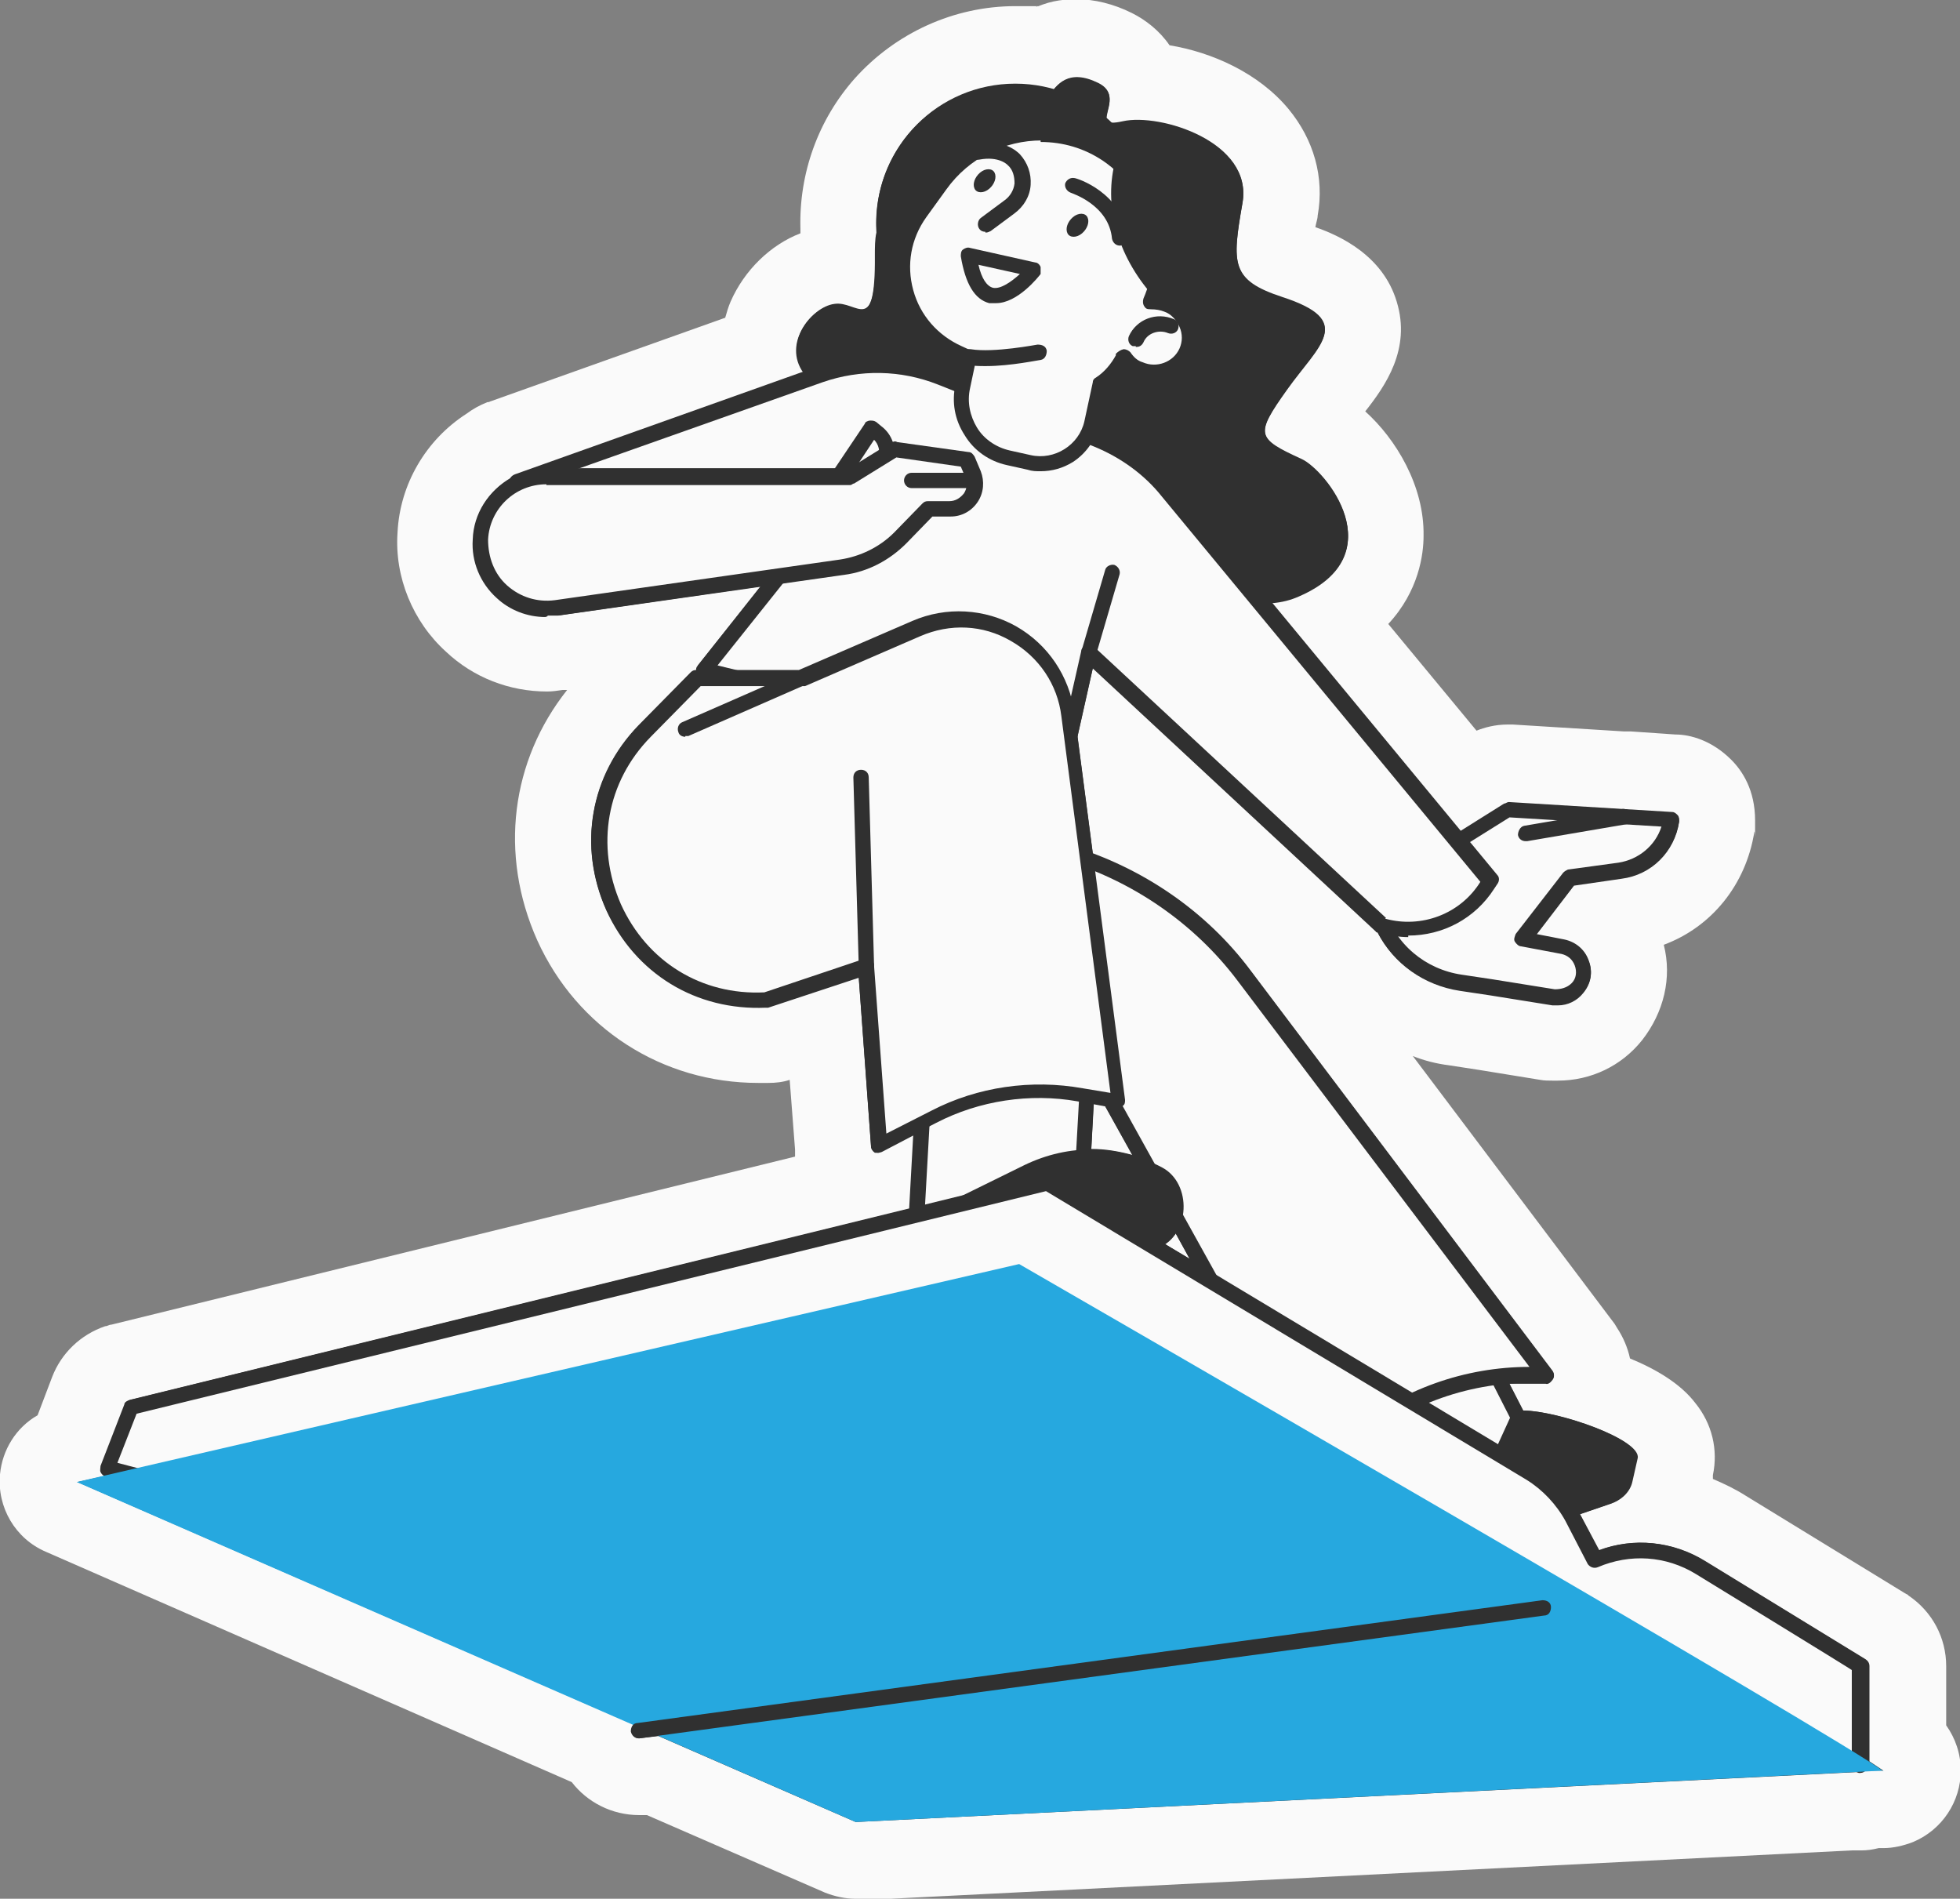<?xml version="1.0" encoding="UTF-8"?>
<svg id="Layer_1" xmlns="http://www.w3.org/2000/svg" version="1.1" viewBox="0 0 255.4 247.4">
  <rect x="0" y="0" width="255.4" height="247.4" fill="#808080" stroke="none"/>
  <!-- Generator: Adobe Illustrator 29.2.0, SVG Export Plug-In . SVG Version: 2.1.0 Build 108)  -->
  <defs>
    <style>
      .st0 {
        fill: #303030;
      }

      .st1 {
        fill: #26a8df;
      }

      .st2 {
        fill: #fafafa;
      }
    </style>
  </defs>
  <path class="st2" d="M111.5,247.4c-1.4,0-2.7-.3-4-.8l-23.2-10.1c-.3,0-.7,0-1,0-3.6,0-6.8-1.7-8.8-4.3L6,202.2c-4-1.7-6.4-5.8-6-10.1.3-3.2,2.1-6.1,4.9-7.7l1.9-5c1.2-3.1,3.7-5.5,6.9-6.6.3,0,.5-.2.8-.2l89.1-21.9c0-.3,0-.6,0-.9l-.7-9.1c-.9.3-1.8.4-2.8.4h-.1c-.4,0-.8,0-1.2,0-12.5,0-23.6-7.1-28.8-18.6-5-11.2-3.4-23.4,3.9-32.6-.2,0-.4,0-.6,0-.7.1-1.3.2-2,.2-4.9,0-9.6-1.8-13.2-5.2-4.3-3.9-6.7-9.7-6.3-15.5.3-6.3,3.7-12.1,9-15.5.8-.6,1.7-1.1,2.7-1.5.1,0,.2,0,.4-.1l30.6-10.9c.2-.7.4-1.4.7-2.1,1.8-4.1,5.2-7.4,9.1-8.9,0-.2,0-.4,0-.6-.2-7.2,2.3-14.2,7.1-19.6,5.3-5.9,12.9-9.4,20.9-9.4s1.9,0,2.8.1c2-.9,3.9-1,5.2-1,2.3,0,4.8.6,7.2,1.8,1.8.9,3.6,2.3,4.9,4.2,5.5.9,11.6,3.6,15.5,8.3,3.3,4,4.7,8.9,3.8,13.9,0,.4-.2.9-.3,1.5,3.2,1.1,8.8,3.7,10.6,9.7,1.9,6.2-1.5,11-4.1,14.3,4,3.6,7.7,9.7,7.6,16.2,0,2.4-.6,7.2-4.6,11.5l11.5,13.9c1-.4,2.4-.8,4.1-.8s.4,0,.6,0l14.5.9c.3,0,.6,0,.9,0l5.8.4c2,0,4.8.8,7.3,3.3,1.4,1.4,3.1,3.9,3.1,7.9s0,1-.1,1.5c-1.1,6.9-5.6,12.4-11.8,14.7,1.1,4.3,0,8.8-2.8,12.4-2.7,3.4-6.7,5.3-11,5.3h-.7c-.5,0-1.1,0-1.6-.1l-8-1.3-3.9-.6c-1.6-.2-3.2-.6-4.7-1.2l26.3,34.9c.1.2.2.3.3.5.8,1.2,1.4,2.6,1.7,4,3.4,1.4,6.6,3.3,8.5,5.8,2.2,2.7,3,6.1,2.3,9.4v.5c1.4.6,2.9,1.3,4.3,2.2l20.9,12.8c.1,0,.2.1.3.2,3.1,2.1,4.9,5.5,4.9,9.2v7.7c1.2,1.7,1.9,3.7,1.9,5.9,0,4-2.4,7.7-6.2,9.3-1.3.5-2.6.8-3.9.8s-.4,0-.6,0h0c-.8.2-1.5.3-2.3.3s-.8,0-1.2,0l-129.2,6.5c-.2,0-.3,0-.5,0Z"/>
  <path class="st0" d="M245.4,230.8s0,0-.1,0h.1s0,0,0,0ZM245.3,230.7h-2.4c-.2.2-.3.3-.5.3h-.2c0,0-.3-.1-.3-.1l-130.4,6.5-25.7-11.2-2.5.3h0c-.5,0-.9-.4-1-.9,0-.3.1-.6.3-.9l-72.5-31.6,3.6-.8c-.2,0-.4-.3-.5-.5,0-.2,0-.6,0-.8l3.1-8c0-.3.4-.5.7-.6l101.6-24.9.5-9.6-4.2,2.2c0,0-.3.1-.4.1h0c-.2,0-.3,0-.5,0-.3-.2-.5-.5-.5-.8l-1.6-22-11.8,3.9h-.3c-9.1.4-17-4.4-20.8-12.7-3.7-8.3-2.1-17.5,4.2-24l6.8-6.9c.2-.2.4-.3.7-.3h0c0-.2,0-.5.2-.6l8.2-10.4-26.4,3.8h-1.4l-.2.2c-2.4,0-4.7-.9-6.4-2.5-2.1-1.9-3.3-4.7-3.1-7.6.1-3.4,2.1-6.4,4.9-7.9.1-.1.3-.3.5-.4l37.7-13.4c-2.8-3.9,1.1-8.5,3.9-8.9,3-.5,5.5,4.4,5.4-6.4,0-1.1,0-2.1.2-3-.3-4.7,1.2-9.5,4.6-13.3,4.8-5.3,12-7.2,18.5-5.3,1.1-1.3,2.7-2.4,5.8-.8,2.6,1.2,1,3.5,1.1,4.6,0,0,.1.1.2.2.2.1.3.3.4.4.3,0,.8,0,1.5-.2,4.9-1.1,17,2.7,15.6,10.6-1.4,8-1.5,10.1,5.2,12.3,9.5,3.1,4.8,6.1.6,12-4.2,5.9-4,6.4,1.9,9.1,3.1,1.4,12.1,12.4-.3,17.8-1.1.5-2.3.8-3.6.9l24.6,29.8,5.7-3.6c.2,0,.4-.2.6-.2l14.9.9h0s0,0,.1,0l6.3.4c.3,0,.5.2.7.4s.2.5.2.8c-.6,3.9-3.6,6.9-7.5,7.4l-6.2.9-4.9,6.4,3.6.7c1.5.3,2.7,1.3,3.2,2.7.6,1.5.3,3-.7,4.2-.8,1-2,1.6-3.3,1.6h-.7l-8.1-1.3-4-.6c-4.6-.7-8.6-3.5-10.7-7.6,0,0-.2,0-.2-.1l-36.9-34.3-2,8.9,2,15.3c8.1,3,15.4,8.3,20.6,15.3l39.3,52.1c.2.3.3.7,0,1.1-.3.4-.6.6-.9.5h-.2c-1.5,0-3,0-4.5,0l1.8,3.5c4.6,0,15.4,3.8,14.9,6.2l-.7,3.1c-.3,1.3-1.4,2.4-3,2.9l-3.8,1.3,2.5,4.7c4.5-1.7,9.6-1.2,13.8,1.4l20.9,12.8c.3.2.5.5.5.9v12.4c.9.6,1.5,1,1.8,1.2ZM155,164l-1.8-3.3c-.4.5-.8,1-1.4,1.4l3.2,1.9ZM147.6,150.5l-3.6-6.4-1.5-.3-.3,5.9c1.8,0,3.6.3,5.4.8Z"/>
  <g id="Layer_2">
    <g id="_Layer_">
      <g>
        <g>
          <g>
            <path class="st2" d="M178.8,116.6l.6,2.1c1.5,4.9,5.8,8.6,10.9,9.3l4,.6,8.1,1.3c2.5.4,4.5-2.1,3.6-4.4h0c-.4-1.1-1.4-1.9-2.5-2.1l-5.3-1,6.2-8,6.6-.9c3.4-.5,6.1-3.2,6.7-6.6h0l-21.3-1.3-17.7,11.1h0Z"/>
            <path class="st0" d="M203,130.9h-.7l-8.1-1.3-4-.6c-5.5-.8-10.1-4.7-11.7-10l-.6-2.1c-.1-.4,0-.9.4-1.1l17.7-11.1c.2,0,.4-.2.6-.2l21.3,1.3c.3,0,.5.2.7.4s.2.5.2.8c-.6,3.9-3.6,6.9-7.5,7.4l-6.2.9-4.9,6.4,3.6.7c1.5.3,2.7,1.3,3.2,2.7.6,1.5.3,3-.7,4.2-.8,1-2,1.6-3.3,1.6h0ZM180,117.1l.4,1.3c1.4,4.6,5.3,7.9,10.1,8.6l4,.6,8.1,1.3c.8,0,1.6-.2,2.2-.8s.7-1.5.4-2.3-.9-1.3-1.7-1.5l-5.3-1c-.3,0-.6-.3-.8-.6s0-.7.1-1l6.2-8c.2-.2.4-.3.6-.4l6.6-.9c2.6-.4,4.8-2.2,5.6-4.7l-19.8-1.2-16.8,10.5h0Z"/>
          </g>
          <g>
            <path class="st2" d="M198.8,108.6l12.9-2.2-12.9,2.2Z"/>
            <path class="st0" d="M198.8,109.6c-.5,0-.9-.3-1-.8,0-.5.3-1.1.8-1.2l12.9-2.2c.5,0,1.1.3,1.2.8,0,.5-.3,1.1-.8,1.2l-12.9,2.2h-.2Z"/>
          </g>
          <g>
            <polygon class="st2" points="200.7 190.1 182.2 200.7 170.4 177.5 188.9 166.9 200.7 190.1"/>
            <path class="st0" d="M182.2,201.7h-.3c-.3,0-.5-.3-.6-.5l-11.8-23.2c-.2-.5,0-1.1.4-1.3l18.4-10.6c.2-.1.5-.2.8,0,.3,0,.5.3.6.5l11.8,23.2c.2.5,0,1.1-.4,1.3l-18.4,10.6c-.1,0-.3.1-.5.1h0ZM171.7,177.9l10.9,21.4,16.7-9.6-10.9-21.4-16.7,9.6Z"/>
          </g>
          <g>
            <polygon class="st2" points="140.6 160.5 119.3 160.5 120.6 137 141.9 137 140.6 160.5"/>
            <path class="st0" d="M140.6,161.5h-21.3c-.3,0-.5-.1-.7-.3s-.3-.5-.3-.7l1.3-23.5c0-.5.5-.9,1-.9h21.3c.3,0,.5,0,.7.3.2.2.3.5.3.7l-1.3,23.5c0,.5-.5.9-1,.9ZM120.4,159.5h19.3l1.2-21.5h-19.3s-1.2,21.5-1.2,21.5Z"/>
          </g>
          <path class="st0" d="M105.5,49.2c2,2,2.8,3.8,2.7,5,0,0,45.9,30.1,61.1,23.4,12.4-5.4,3.4-16.4.3-17.8-5.9-2.7-6.1-3.2-1.9-9.1s8.9-8.9-.6-12c-6.7-2.2-6.6-4.3-5.2-12.3,1.4-7.9-10.7-11.7-15.6-10.6-4.9,1.1.7-3.1-3.2-5-3.9-1.9-5.4.2-6.5,1.8-1.1,1.6-9.8.4-12.9,6.2-3.1,5.8-9.8,3.6-9.6,14.4,0,10.8-2.4,5.9-5.4,6.4-3,.4-7.3,5.6-3.2,9.7h0Z"/>
          <g>
            <path class="st2" d="M91.8,87.3l15.5-19.5-39.9-4.9,39.6-14.1c5.1-1.8,10.6-1.7,15.7.3l20.4,8.1c3.6,1.4,6.8,3.8,9.2,6.8l42,50.8-.4.6c-2.9,4.6-8.6,6.7-13.8,5.2h0l-38.1-35.5-3.1,13.8-47-11.5h0Z"/>
            <path class="st0" d="M183.5,122.1c-1.2,0-2.5-.2-3.8-.6-.1,0-.3,0-.4-.2l-36.9-34.3-2.7,12.1c0,.3-.2.5-.4.6s-.5.2-.8,0l-47-11.5c-.3,0-.6-.3-.7-.7,0-.3,0-.7.2-.9l14.4-18.1-38.1-4.7c-.5,0-.8-.4-.9-.9s.2-.9.7-1.1l39.6-14.1c5.3-1.9,11.1-1.8,16.4.3l20.4,8.1c3.8,1.5,7.1,3.9,9.6,7.1l42,50.8c.3.3.3.8,0,1.2l-.4.6c-2.5,3.9-6.7,6.1-11.2,6.1h0ZM180.5,119.7c4.7,1.3,9.8-.6,12.4-4.8l-41.5-50.2c-2.3-2.9-5.4-5.1-8.8-6.5l-20.4-8.1c-4.8-1.9-10.1-2-15-.3l-35.6,12.6,35.7,4.4c.4,0,.7.3.8.6,0,.3,0,.7,0,1l-14.6,18.3,44.5,10.9,2.9-12.8c0-.3.3-.6.7-.7.3,0,.7,0,1,.2l38,35.3h0Z"/>
          </g>
          <g>
            <path class="st2" d="M132.8,109.3l6.2,1.8c9.2,2.7,17.2,8.3,23,15.9l39.3,52.1h-.2c-8.9-.4-17.6,2.4-24.4,8l-5.3,4.3-31.9-57.5-6.6-24.6h-.1Z"/>
            <path class="st0" d="M171.4,192.4h-.2c-.3,0-.5-.2-.7-.5l-31.9-57.5v-.2l-6.6-24.6c0-.3,0-.7.3-1,.3-.2.6-.3,1-.2l6.2,1.8c9.3,2.8,17.7,8.5,23.5,16.3l39.3,52.1c.2.3.3.7,0,1.1s-.6.6-.9.5h-.2c-8.6-.4-17.1,2.3-23.7,7.8l-5.3,4.3c-.2.2-.4.2-.6.2h-.2ZM140.4,133.5l31.3,56.4,4.4-3.5c6.6-5.4,14.8-8.3,23.2-8.3l-38.1-50.4c-5.6-7.4-13.6-12.9-22.5-15.6l-4.4-1.3,6.1,22.8h0Z"/>
          </g>
          <g>
            <g>
              <path class="st2" d="M114.5,149.2l7.2-3.7c5.9-3,12.6-4,19.1-2.8l5,.9-6.6-50.5c-1.2-9.3-11.1-14.9-19.7-11.2l-15,6.5h-13.6l-6.8,6.9c-13.1,13.4-2.9,35.9,15.8,35h0l13-4.3,1.7,23.3h0Z"/>
              <path class="st0" d="M114.5,150.2c-.2,0-.3,0-.5-.1-.3-.2-.5-.5-.5-.8l-1.6-22-11.8,3.9h-.3c-9.1.4-17-4.4-20.8-12.7-3.7-8.3-2.1-17.5,4.2-24l6.8-6.9c.2-.2.4-.3.7-.3h13.4l14.8-6.4c4.4-1.9,9.4-1.6,13.5.7,4.2,2.4,6.9,6.5,7.6,11.2l6.6,50.5c0,.3,0,.6-.3.8s-.6.3-.9.3l-5-.9c-6.2-1.1-12.8-.1-18.4,2.8l-7.2,3.7c0,0-.3.1-.4.1h0ZM112.9,124.9c.2,0,.4,0,.6.2.3.2.4.4.4.8l1.6,21.8,5.9-3c6-3.1,13-4.1,19.7-2.9l3.6.6-6.4-49.1c-.5-4.1-2.9-7.7-6.6-9.8-3.6-2.1-7.9-2.3-11.8-.6l-15,6.5h-13.6l-6.5,6.6c-5.8,5.9-7.2,14.2-3.9,21.8,3.4,7.5,10.5,11.9,18.7,11.5l12.8-4.3h.5Z"/>
            </g>
            <path class="st0" d="M112.9,126.9c-.5,0-1-.4-1-1l-.7-24.6c0-.6.4-1,1-1s1,.4,1,1l.7,24.6c0,.6-.4,1-1,1h0Z"/>
            <path class="st0" d="M89.3,96c-.4,0-.8-.2-.9-.6-.2-.5,0-1.1.5-1.3l15.3-6.7c.5-.2,1.1,0,1.3.5s0,1.1-.5,1.3l-15.3,6.7h-.4Z"/>
          </g>
          <circle class="st0" cx="132.3" cy="29" r="18.1"/>
          <g>
            <path class="st2" d="M152.2,39.5c-.7-.3-1.5-.4-2.2-.3,2.9-6.8.7-14.8-5.5-19.1-7.1-4.9-16.9-2.9-21.9,4.1l-2.6,3.6c-4.6,6.3-2.1,15.2,5,18.3l1.3.6-.8,3.8c-.9,4.2,1.7,8.4,5.9,9.3l2.7.6c3.7.8,7.3-1.5,8.1-5.2l1.1-5.1c1.2-.8,2.3-1.9,3-3.3v-.2c.6.7,1.3,1.3,2.1,1.7,2.3,1.1,5.1,0,6.1-2.3s0-5.2-2.4-6.2h0v-.3Z"/>
            <path class="st0" d="M135.6,61.4c-.6,0-1.1,0-1.7-.2l-2.7-.6c-2.3-.5-4.3-1.9-5.5-3.9-1.3-2-1.7-4.3-1.2-6.6l.6-2.9-.6-.2c-3.7-1.6-6.4-4.7-7.4-8.6-1.1-3.9-.3-8,2-11.2l2.6-3.6c5.4-7.5,15.9-9.4,23.3-4.3,6.1,4.2,8.7,12.1,6.4,19,.4,0,.8.2,1.1.3h0c1.4.6,2.5,1.7,3,3.1s.5,3,0,4.4c-1.3,2.8-4.6,4.1-7.5,2.9-.5-.2-1-.5-1.4-.9-.6,1-1.5,1.8-2.4,2.5l-1,4.7c-.4,2-1.7,3.8-3.4,4.9-1.3.8-2.7,1.2-4.2,1.2h0ZM135.7,18.3c-4.7,0-9.4,2.2-12.4,6.4l-2.6,3.6c-2,2.8-2.6,6.2-1.7,9.5s3.2,5.9,6.3,7.3l1.3.6c.4.2.7.7.6,1.1l-.8,3.8c-.4,1.8,0,3.6.9,5.1s2.5,2.6,4.3,3l2.7.6c3.1.7,6.3-1.3,7-4.4l1.1-5.1c0-.3.2-.5.4-.6,1.1-.7,2-1.8,2.6-2.9v-.2c.3-.3.6-.5,1-.6.4,0,.7.2.9.4.4.6.9,1.1,1.6,1.3,1.8.8,4,0,4.8-1.8.4-.9.4-1.9,0-2.8-.4-.9-1.1-1.7-2-2h0c-.5-.2-1.1-.3-1.7-.3s-.7-.1-.9-.4-.2-.7-.1-1c2.8-6.4.6-13.9-5.2-17.9-2.5-1.7-5.3-2.5-8.2-2.5h0v-.2Z"/>
          </g>
          <path class="st0" d="M148,45.1h-.4c-.5-.2-.7-.8-.5-1.3,1-2.2,3.6-3.2,5.9-2.2.5.2.7.8.5,1.3s-.8.7-1.3.5c-1.2-.5-2.7,0-3.2,1.2-.2.4-.5.6-.9.6h-.1Z"/>
          <path class="st0" d="M128.4,30.2c-.3,0-.6-.1-.8-.4-.3-.4-.2-1.1.2-1.4l3.1-2.3c.7-.5,1.2-1.3,1.3-2.2,0-.9-.2-1.8-.9-2.4h0s-1.1-1.2-3.7-.7c-.5.1-1.1-.2-1.2-.8,0-.5.2-1.1.8-1.2,3.6-.8,5.4,1,5.7,1.3,1,1.1,1.5,2.5,1.4,4s-.9,2.8-2.1,3.7l-3.1,2.3c-.2.1-.4.2-.6.2h-.1Z"/>
          <path class="st0" d="M141,30.4c-.7.6-1.6.6-1.9,0s0-1.5.7-2.1,1.6-.6,1.9,0,0,1.5-.7,2.1Z"/>
          <path class="st0" d="M128.9,24.6c-.7.6-1.6.6-1.9,0s0-1.5.7-2.1,1.6-.6,1.9,0,0,1.5-.7,2.1Z"/>
          <g>
            <path class="st2" d="M126.2,33.2l8.5,1.9s-6.8,8.9-8.5-1.9Z"/>
            <path class="st0" d="M129.7,39.5h-.8c-1.9-.5-3.1-2.5-3.7-6.1,0-.3,0-.7.3-.9s.6-.3.9-.2l8.5,1.9c.3,0,.6.3.7.6,0,.3,0,.7,0,.9-.3.4-3,3.8-5.8,3.8h0ZM127.5,34.5c.4,1.8,1.1,2.8,1.9,3,1,.2,2.4-.8,3.5-1.8l-5.4-1.2h0Z"/>
          </g>
          <path class="st0" d="M150.2,38.5c2.4-6.3.5-13.5-4.8-17.8-1.7,6,.2,12.6,4.8,17.8Z"/>
          <path class="st0" d="M145.9,32c-.5,0-.9-.4-1-.9-.4-4.4-5.2-5.9-5.4-6-.5-.2-.8-.7-.7-1.2.2-.5.7-.8,1.2-.7.3,0,6.3,1.9,6.9,7.7,0,.6-.4,1-.9,1.1h-.1Z"/>
          <path class="st0" d="M128.4,47.7c-.8,0-1.6,0-2.3-.2-.5,0-.9-.6-.8-1.2,0-.5.6-.9,1.2-.8,3,.5,8.6-.6,8.7-.6.6,0,1.1.2,1.2.8,0,.5-.2,1.1-.8,1.2-.2,0-3.9.8-7.1.8h0Z"/>
          <path class="st0" d="M120.9,158l12.6-6.2c5.8-2.8,12.2-2.7,17.9.3h0c4,2.1,3.7,8.9-.5,10.5l-23.6,9.1c-1.6.6-3.4.2-4.7-1.1l-3.1-3.2c-2.7-2.8-2-7.9,1.3-9.5h0Z"/>
          <g>
            <path class="st2" d="M145,74.5l-3.1,10.6,3.1-10.6Z"/>
            <path class="st0" d="M141.9,86.1h-.3c-.5-.2-.8-.7-.7-1.2l3.1-10.6c.1-.5.7-.8,1.2-.7.5.2.8.7.7,1.2l-3.1,10.6c-.1.4-.5.7-1,.7h.1Z"/>
          </g>
          <g>
            <path class="st2" d="M109.3,62.2l4.3-6.4.6.5c1.1.8,1.6,2.3,1.2,3.7h0l-6.2,2.3h0Z"/>
            <path class="st0" d="M109.3,63.2c-.2,0-.4,0-.6-.2-.5-.3-.6-.9-.3-1.4l4.3-6.4c0-.2.4-.4.7-.4s.5,0,.8.2l.6.5c1.5,1.1,2.1,3,1.6,4.7-.2.5-.7.8-1.2.7-.5-.2-.8-.7-.7-1.2.2-.9,0-1.8-.6-2.4l-3.7,5.6c-.2.3-.5.4-.8.4h-.1Z"/>
          </g>
          <g>
            <path class="st2" d="M110.9,62.1h-39.7c-4.6,0-8.4,3.6-8.6,8.2h0c-.3,5.4,4.5,9.7,9.8,8.9l37.2-5.3c2.9-.4,5.5-1.8,7.5-3.8l3.7-3.8h2.8c2.3,0,3.9-2.3,3-4.5l-.8-1.9-9.3-1.3-5.8,3.6h.2Z"/>
            <path class="st0" d="M71.2,80.3c-2.4,0-4.7-.9-6.4-2.5-2.1-1.9-3.3-4.7-3.1-7.6.2-5.1,4.5-9.2,9.6-9.2h39.4l5.5-3.4c.2,0,.4-.2.7,0l9.3,1.3c.4,0,.6.3.8.6l.8,1.9c.5,1.3.4,2.8-.4,4s-2.1,1.9-3.5,1.9h-2.4l-3.4,3.5c-2.2,2.2-5,3.7-8.1,4.1l-37.2,5.3h-1.4l-.2.2ZM71.2,63.1c-4.1,0-7.4,3.2-7.6,7.2,0,2.3.8,4.5,2.5,6s3.9,2.2,6.2,1.9l37.2-5.3c2.6-.4,5.1-1.6,7-3.5l3.7-3.8c.2-.2.4-.3.7-.3h2.8c.8,0,1.4-.4,1.9-1,.4-.6.5-1.4.2-2.1l-.6-1.4-8.4-1.2-5.5,3.4c-.2,0-.3.2-.5.2h-39.7.1Z"/>
          </g>
          <g>
            <path class="st2" d="M118.9,62.6h7.9-7.9Z"/>
            <path class="st0" d="M126.7,63.6h-7.9c-.6,0-1-.5-1-1s.4-1,1-1h7.9c.6,0,1,.5,1,1s-.4,1-1,1Z"/>
          </g>
          <path class="st0" d="M197.1,184l-2.6,5.7c-5.8,1.6-18.7,2.7-13.4,10.7l.2.8c1.4,2.9,1.7,3.8,5.7,2.5l22.6-7.7c1.6-.5,2.7-1.6,3-2.9l.7-3.1c.6-2.7-12.8-7-16.1-6.1h0Z"/>
        </g>
        <g>
          <g>
            <path class="st2" d="M242.2,229.9v-12.9c.1,0-20.8-12.8-20.8-12.8-4.1-2.5-9.2-2.9-13.7-.9h0l-2.9-5.6c-1.3-2.4-3.2-4.4-5.5-5.8l-62.9-37.8-119.3,29.2-3.1,8,113.5,29.7,114.7,8.9h0Z"/>
            <path class="st0" d="M242.2,230.9h0l-114.7-8.9h-.2l-113.6-29.7c-.3,0-.5-.3-.6-.5s0-.6,0-.8l3.1-8c0-.3.4-.5.7-.6l119.3-29.3c.2,0,.5,0,.8.1l62.9,37.8c2.5,1.5,4.5,3.7,5.9,6.2l2.5,4.8c4.5-1.7,9.6-1.2,13.8,1.4l20.9,12.8c.3.2.5.5.5.9v12.9c-.1.3-.2.5-.4.7s-.4.3-.7.3h-.2ZM127.7,220l113.6,8.8v-11.2c.1,0-20.3-12.5-20.3-12.5-3.9-2.4-8.6-2.7-12.8-.9-.5.2-1,0-1.3-.4l-2.9-5.6c-1.2-2.2-3-4.1-5.1-5.4l-62.6-37.6-118.5,29-2.5,6.4,112.3,29.4h0Z"/>
          </g>
          <path class="st1" d="M245.4,230.8c-2.7-2.7-112.6-66.1-112.6-66.1l-122.8,28.4,101.5,44.3,133.9-6.7h0Z"/>
          <path class="st0" d="M83.2,226.5c-.5,0-.9-.4-1-.9,0-.6.3-1.1.9-1.1l117.9-16c.6,0,1.1.3,1.1.9s-.3,1.1-.9,1.1l-117.9,16h-.1Z"/>
        </g>
      </g>
    </g>
  </g>
</svg>